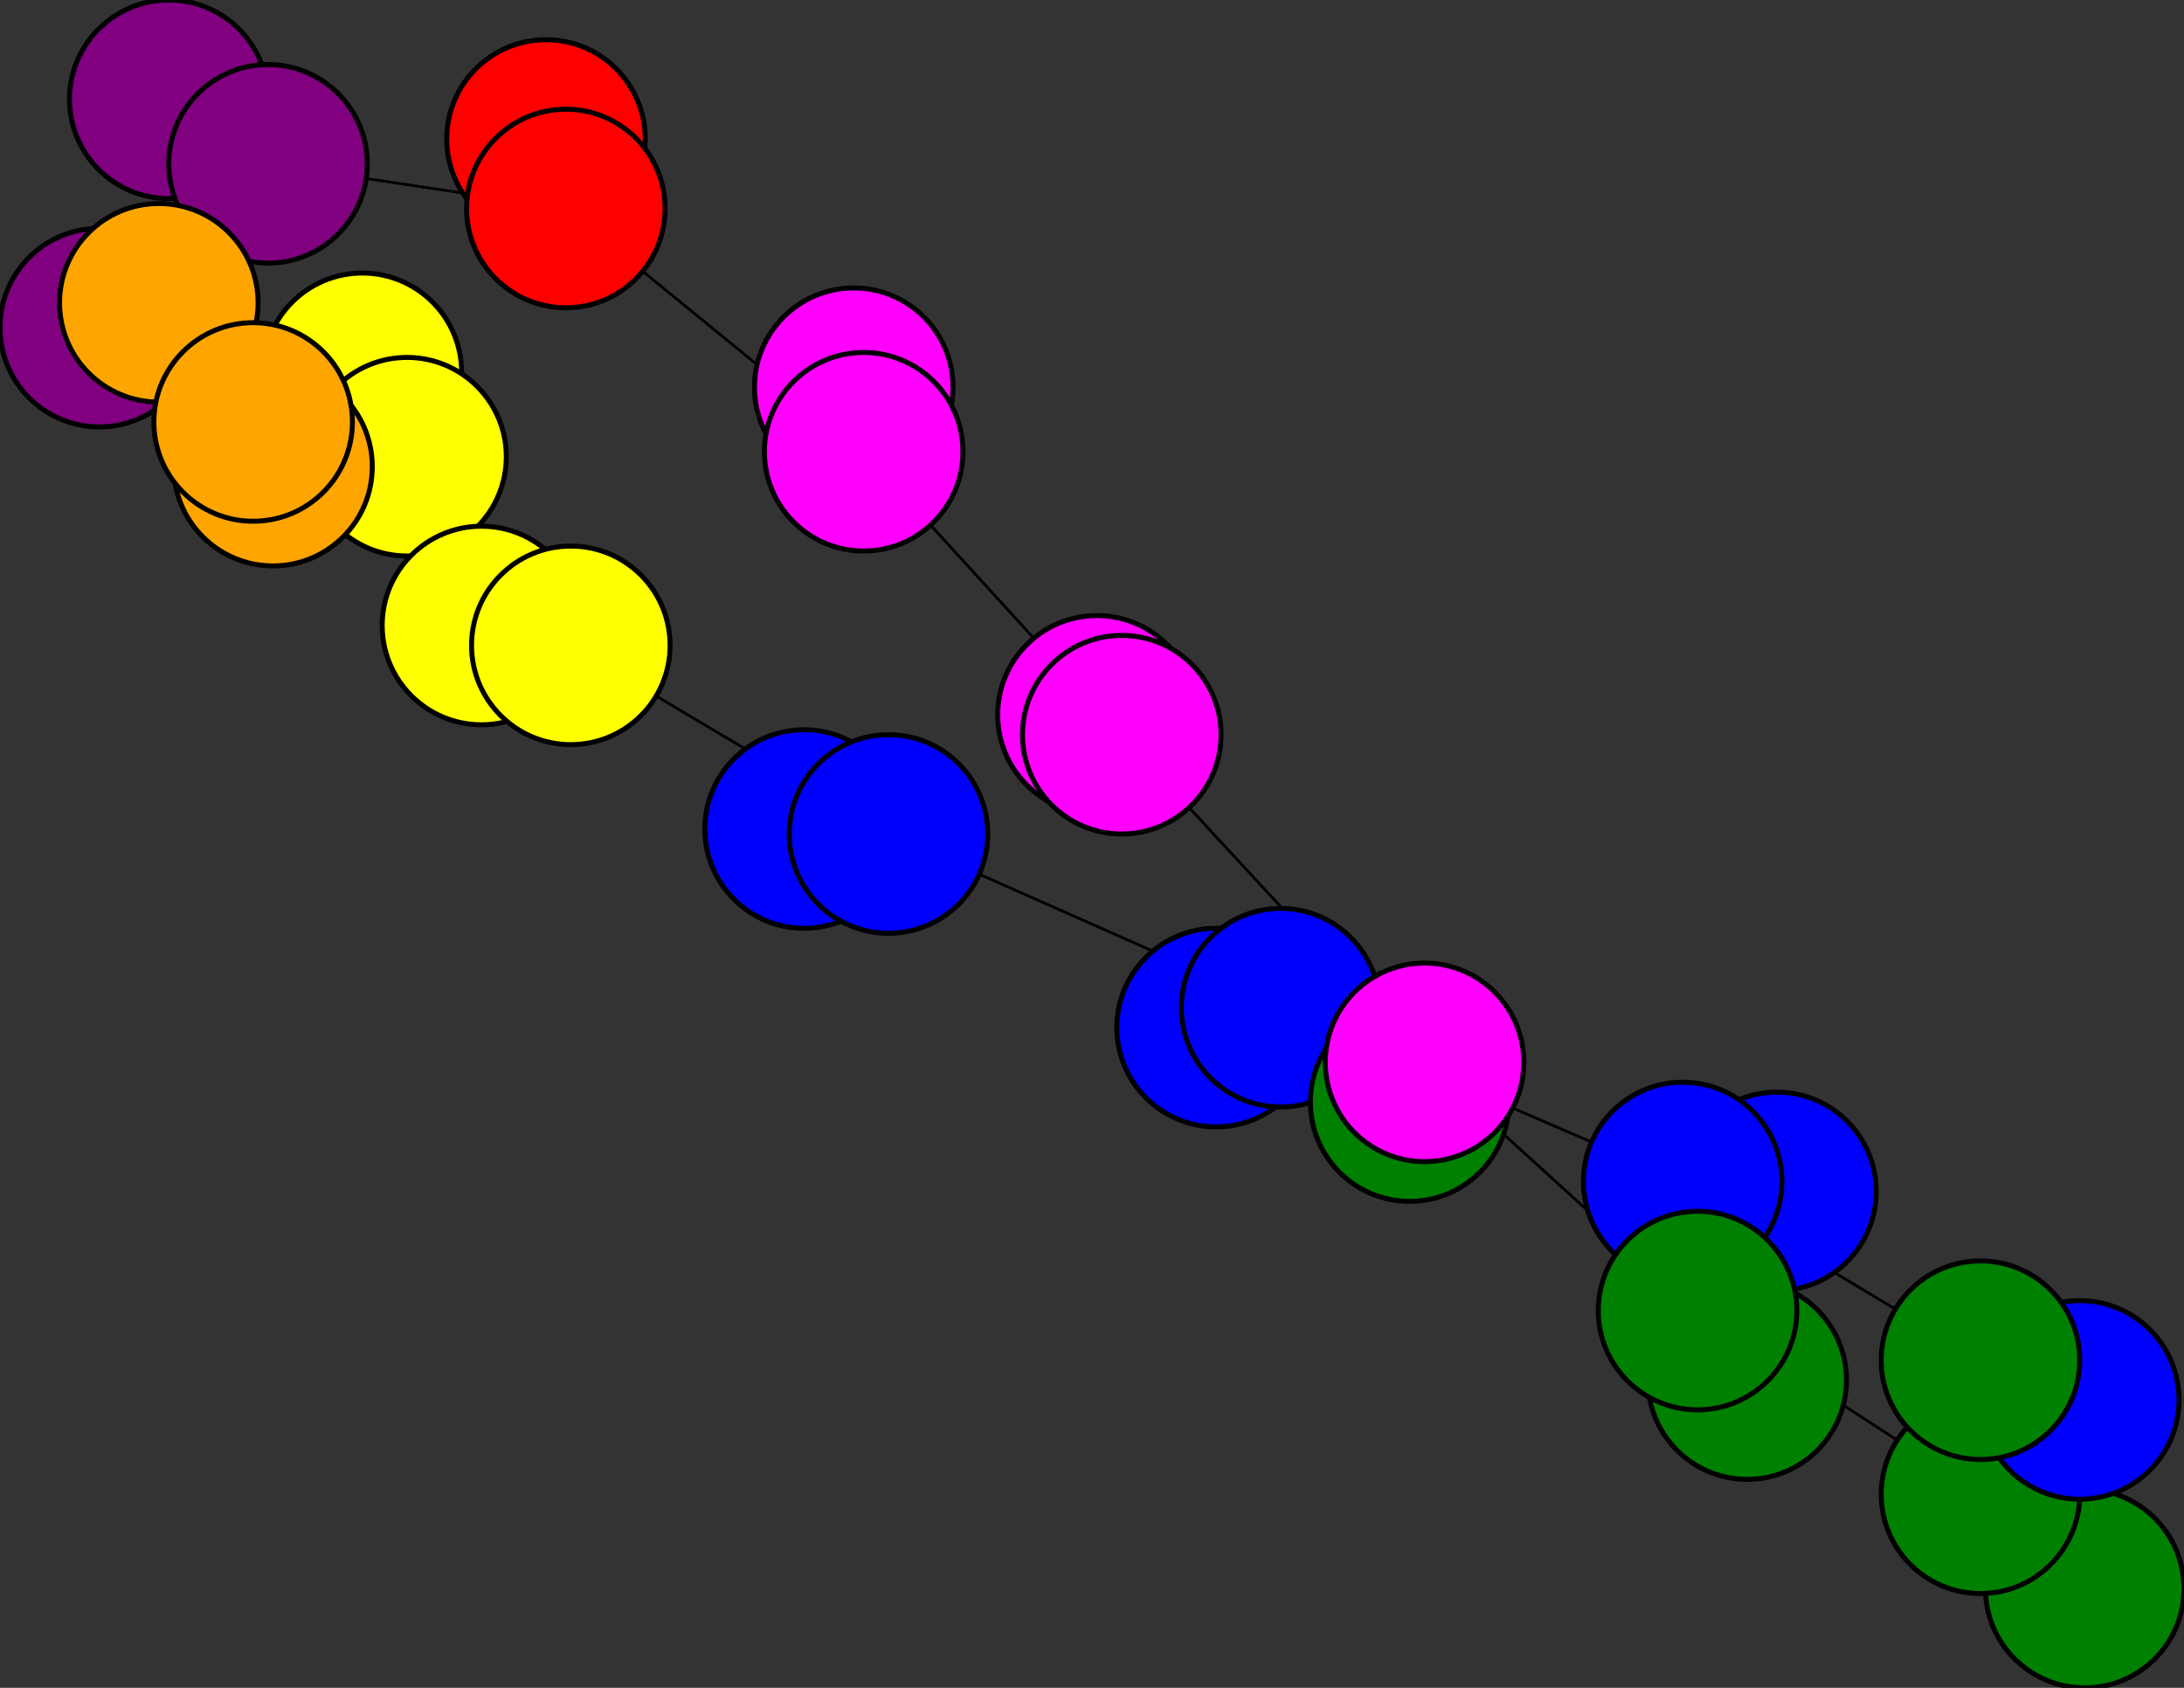 <svg width="440" height="340" xmlns="http://www.w3.org/2000/svg">
<rect width="100%" height="100%" fill="#333333" stroke="none"/>
<path stroke-width="8.3" stroke="black" d="M 221 144 226 148"/>
<path stroke-width="20.0" stroke="black" d="M 419 282 399 274"/>
<path stroke-width="0.5" stroke="black" d="M 399 274 399 301"/>
<path stroke-width="20.0" stroke="black" d="M 399 274 419 282"/>
<path stroke-width="0.5" stroke="black" d="M 399 274 339 238"/>
<path stroke-width="20.0" stroke="black" d="M 110 28 114 42"/>
<path stroke-width="0.5" stroke="black" d="M 114 42 54 33"/>
<path stroke-width="0.5" stroke="black" d="M 114 42 174 91"/>
<path stroke-width="20.0" stroke="black" d="M 114 42 110 28"/>
<path stroke-width="20.0" stroke="black" d="M 358 240 339 238"/>
<path stroke-width="0.5" stroke="black" d="M 339 238 258 203"/>
<path stroke-width="0.5" stroke="black" d="M 339 238 399 274"/>
<path stroke-width="20.0" stroke="black" d="M 339 238 358 240"/>
<path stroke-width="20.0" stroke="black" d="M 51 85 55 94"/>
<path stroke-width="20.0" stroke="black" d="M 284 222 287 214"/>
<path stroke-width="20.0" stroke="black" d="M 287 214 284 222"/>
<path stroke-width="0.5" stroke="black" d="M 287 214 342 264"/>
<path stroke-width="20.0" stroke="black" d="M 162 167 179 168"/>
<path stroke-width="0.5" stroke="black" d="M 179 168 258 203"/>
<path stroke-width="20.0" stroke="black" d="M 179 168 162 167"/>
<path stroke-width="0.5" stroke="black" d="M 179 168 115 130"/>
<path stroke-width="20.0" stroke="black" d="M 352 278 342 264"/>
<path stroke-width="0.5" stroke="black" d="M 342 264 399 301"/>
<path stroke-width="0.5" stroke="black" d="M 342 264 287 214"/>
<path stroke-width="20.0" stroke="black" d="M 342 264 352 278"/>
<path stroke-width="20.0" stroke="black" d="M 97 126 115 130"/>
<path stroke-width="0.5" stroke="black" d="M 115 130 82 92"/>
<path stroke-width="0.5" stroke="black" d="M 287 214 226 148"/>
<path stroke-width="0.5" stroke="black" d="M 51 85 82 92"/>
<path stroke-width="0.5" stroke="black" d="M 51 85 32 61"/>
<path stroke-width="20.0" stroke="black" d="M 55 94 51 85"/>
<path stroke-width="8.3" stroke="black" d="M 226 148 221 144"/>
<path stroke-width="0.5" stroke="black" d="M 226 148 174 91"/>
<path stroke-width="0.5" stroke="black" d="M 226 148 287 214"/>
<path stroke-width="8.3" stroke="black" d="M 34 20 54 33"/>
<path stroke-width="8.3" stroke="black" d="M 54 33 34 20"/>
<path stroke-width="0.5" stroke="black" d="M 54 33 32 61"/>
<path stroke-width="0.5" stroke="black" d="M 54 33 114 42"/>
<path stroke-width="8.3" stroke="black" d="M 420 320 399 301"/>
<path stroke-width="8.3" stroke="black" d="M 399 301 420 320"/>
<path stroke-width="0.5" stroke="black" d="M 399 301 399 274"/>
<path stroke-width="0.5" stroke="black" d="M 399 301 342 264"/>
<path stroke-width="20.0" stroke="black" d="M 172 78 174 91"/>
<path stroke-width="0.5" stroke="black" d="M 174 91 226 148"/>
<path stroke-width="20.0" stroke="black" d="M 174 91 172 78"/>
<path stroke-width="0.5" stroke="black" d="M 174 91 114 42"/>
<path stroke-width="8.3" stroke="black" d="M 245 207 258 203"/>
<path stroke-width="8.3" stroke="black" d="M 258 203 245 207"/>
<path stroke-width="0.5" stroke="black" d="M 258 203 339 238"/>
<path stroke-width="0.5" stroke="black" d="M 258 203 179 168"/>
<path stroke-width="20.0" stroke="black" d="M 20 66 32 61"/>
<path stroke-width="0.5" stroke="black" d="M 32 61 54 33"/>
<path stroke-width="20.0" stroke="black" d="M 32 61 20 66"/>
<path stroke-width="0.5" stroke="black" d="M 32 61 51 85"/>
<path stroke-width="8.3" stroke="black" d="M 73 75 82 92"/>
<path stroke-width="8.3" stroke="black" d="M 82 92 73 75"/>
<path stroke-width="0.5" stroke="black" d="M 82 92 51 85"/>
<path stroke-width="0.5" stroke="black" d="M 82 92 115 130"/>
<path stroke-width="0.5" stroke="black" d="M 115 130 179 168"/>
<path stroke-width="20.0" stroke="black" d="M 115 130 97 126"/>
<circle cx="221" cy="144" r="20.0" style="fill:fuchsia;stroke:black;stroke-width:1.0"/>
<circle cx="226" cy="148" r="20.0" style="fill:fuchsia;stroke:black;stroke-width:1.0"/>
<circle cx="34" cy="20" r="20.0" style="fill:purple;stroke:black;stroke-width:1.0"/>
<circle cx="54" cy="33" r="20.0" style="fill:purple;stroke:black;stroke-width:1.0"/>
<circle cx="420" cy="320" r="20.0" style="fill:green;stroke:black;stroke-width:1.0"/>
<circle cx="399" cy="301" r="20.0" style="fill:green;stroke:black;stroke-width:1.0"/>
<circle cx="172" cy="78" r="20.0" style="fill:fuchsia;stroke:black;stroke-width:1.0"/>
<circle cx="174" cy="91" r="20.0" style="fill:fuchsia;stroke:black;stroke-width:1.0"/>
<circle cx="245" cy="207" r="20.0" style="fill:blue;stroke:black;stroke-width:1.0"/>
<circle cx="258" cy="203" r="20.0" style="fill:blue;stroke:black;stroke-width:1.0"/>
<circle cx="20" cy="66" r="20.0" style="fill:purple;stroke:black;stroke-width:1.0"/>
<circle cx="32" cy="61" r="20.0" style="fill:orange;stroke:black;stroke-width:1.0"/>
<circle cx="73" cy="75" r="20.0" style="fill:yellow;stroke:black;stroke-width:1.0"/>
<circle cx="82" cy="92" r="20.0" style="fill:yellow;stroke:black;stroke-width:1.0"/>
<circle cx="55" cy="94" r="20.0" style="fill:orange;stroke:black;stroke-width:1.0"/>
<circle cx="51" cy="85" r="20.0" style="fill:orange;stroke:black;stroke-width:1.0"/>
<circle cx="419" cy="282" r="20.0" style="fill:blue;stroke:black;stroke-width:1.0"/>
<circle cx="399" cy="274" r="20.0" style="fill:green;stroke:black;stroke-width:1.0"/>
<circle cx="110" cy="28" r="20.0" style="fill:red;stroke:black;stroke-width:1.0"/>
<circle cx="114" cy="42" r="20.0" style="fill:red;stroke:black;stroke-width:1.0"/>
<circle cx="358" cy="240" r="20.0" style="fill:blue;stroke:black;stroke-width:1.0"/>
<circle cx="339" cy="238" r="20.0" style="fill:blue;stroke:black;stroke-width:1.0"/>
<circle cx="284" cy="222" r="20.0" style="fill:green;stroke:black;stroke-width:1.0"/>
<circle cx="287" cy="214" r="20.0" style="fill:fuchsia;stroke:black;stroke-width:1.0"/>
<circle cx="162" cy="167" r="20.0" style="fill:blue;stroke:black;stroke-width:1.0"/>
<circle cx="179" cy="168" r="20.0" style="fill:blue;stroke:black;stroke-width:1.0"/>
<circle cx="352" cy="278" r="20.0" style="fill:green;stroke:black;stroke-width:1.0"/>
<circle cx="342" cy="264" r="20.0" style="fill:green;stroke:black;stroke-width:1.0"/>
<circle cx="97" cy="126" r="20.0" style="fill:yellow;stroke:black;stroke-width:1.0"/>
<circle cx="115" cy="130" r="20.0" style="fill:yellow;stroke:black;stroke-width:1.0"/>
</svg>
